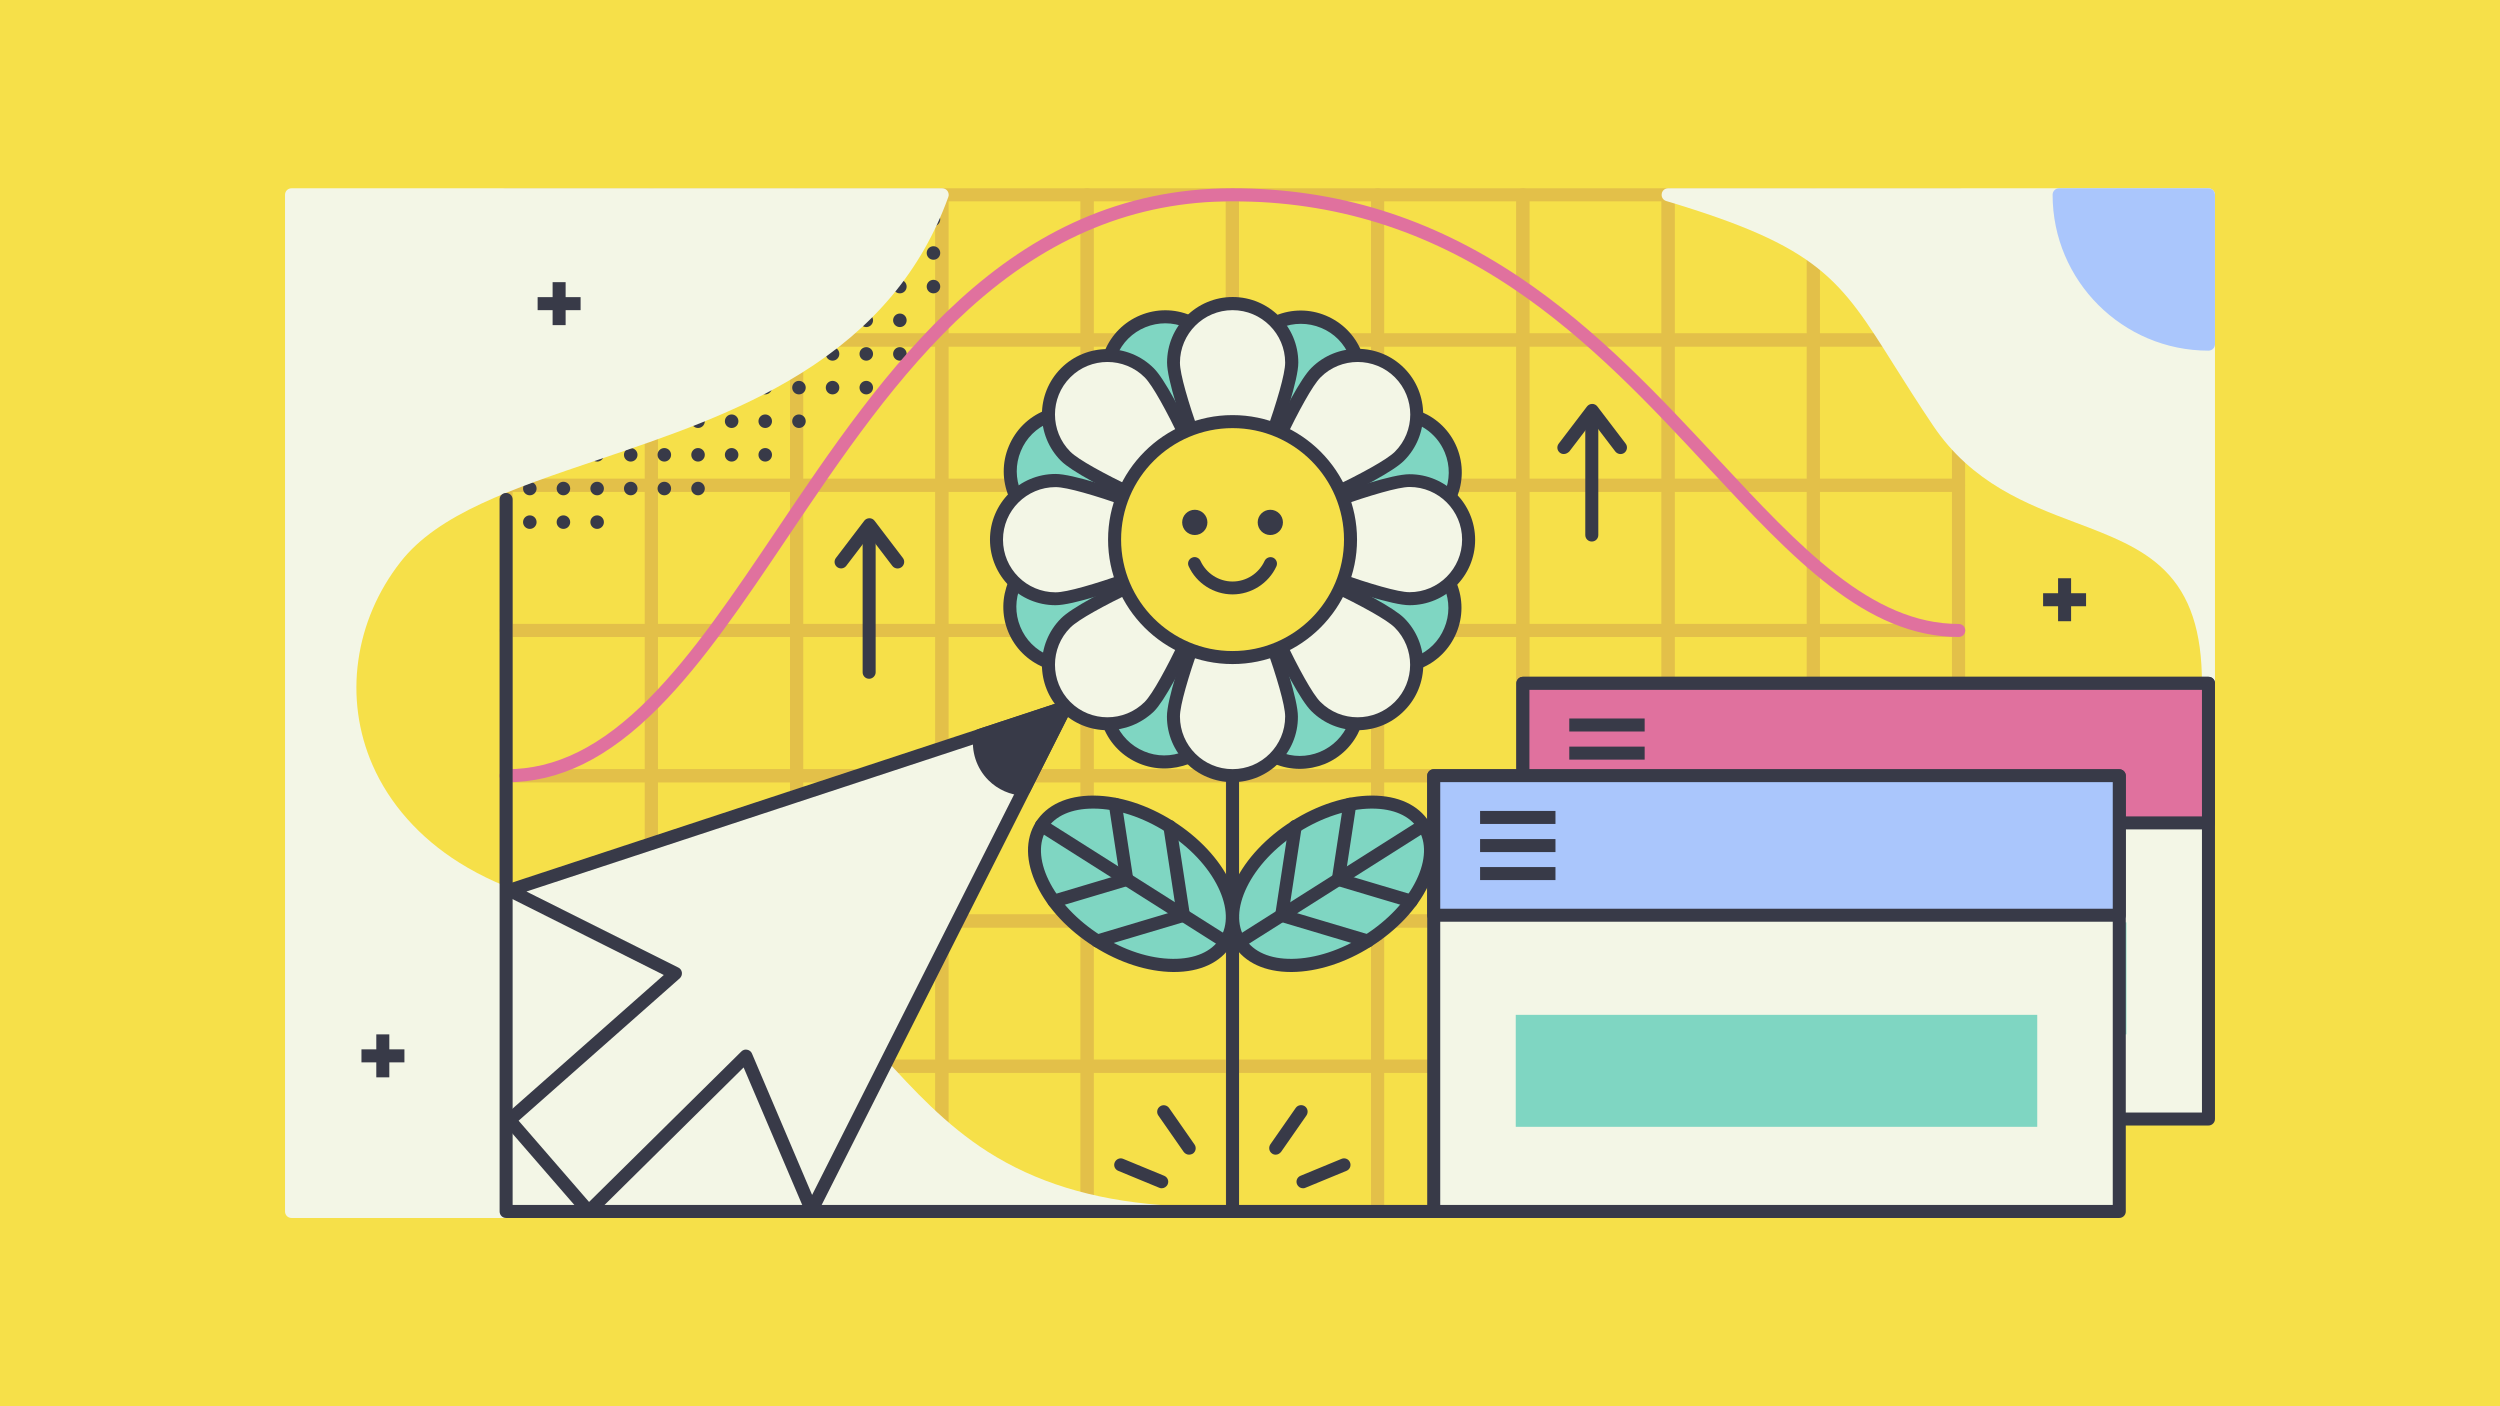 <?xml version="1.0" encoding="utf-8"?>
<!-- Generator: Adobe Illustrator 22.0.1, SVG Export Plug-In . SVG Version: 6.00 Build 0)  -->
<svg version="1.1" id="Layer_1" xmlns="http://www.w3.org/2000/svg" xmlns:xlink="http://www.w3.org/1999/xlink" x="0px" y="0px" viewBox="0 0 1920 1080" style="enable-background:new 0 0 1920 1080;" xml:space="preserve">

<rect y="0" width="1920" height="1080" style="fill:#F6E049;"/>
<g>
	<g>
		<g>
			<path d="M611.8,489.2H500.3c-2.8,0-5-2.2-5-5V372.7c0-2.8,2.2-5,5-5h111.5c2.8,0,5,2.2,5,5v111.5
				C616.8,487,614.6,489.2,611.8,489.2z M505.3,479.2h101.5V377.7H505.3V479.2z" style="fill:#E3C049;"/>
		</g>
		<g>
			<path d="M723.4,489.2H611.8c-2.8,0-5-2.2-5-5V372.7c0-2.8,2.2-5,5-5h111.5c2.8,0,5,2.2,5,5v111.5
				C728.4,487,726.1,489.2,723.4,489.2z M616.8,479.2h101.5V377.7H616.8V479.2z" style="fill:#E3C049;"/>
		</g>
		<g>
			<path d="M834.9,489.2H723.4c-2.8,0-5-2.2-5-5V372.7c0-2.8,2.2-5,5-5h111.5c2.8,0,5,2.2,5,5v111.5
				C839.9,487,837.7,489.2,834.9,489.2z M728.4,479.2h101.5V377.7H728.4V479.2z" style="fill:#E3C049;"/>
		</g>
		<g>
			<path d="M946.5,489.2H834.9c-2.8,0-5-2.2-5-5V372.7c0-2.8,2.2-5,5-5h111.5c2.8,0,5,2.2,5,5v111.5
				C951.5,487,949.2,489.2,946.5,489.2z M839.9,479.2h101.5V377.7H839.9V479.2z" style="fill:#E3C049;"/>
		</g>
		<g>
			<path d="M1058,489.2H946.5c-2.8,0-5-2.2-5-5V372.7c0-2.8,2.2-5,5-5H1058c2.8,0,5,2.2,5,5v111.5
				C1063,487,1060.8,489.2,1058,489.2z M951.5,479.2H1053V377.7H951.5V479.2z" style="fill:#E3C049;"/>
		</g>
		<g>
			<path d="M1169.6,489.2H1058c-2.8,0-5-2.2-5-5V372.7c0-2.8,2.2-5,5-5h111.5c2.8,0,5,2.2,5,5v111.5
				C1174.6,487,1172.3,489.2,1169.6,489.2z M1063,479.2h101.5V377.7H1063V479.2z" style="fill:#E3C049;"/>
		</g>
		<g>
			<path d="M611.8,600.8H500.3c-2.8,0-5-2.2-5-5V484.2c0-2.8,2.2-5,5-5h111.5c2.8,0,5,2.2,5,5v111.5
				C616.8,598.5,614.6,600.8,611.8,600.8z M505.3,590.8h101.5V489.2H505.3V590.8z" style="fill:#E3C049;"/>
		</g>
		<g>
			<path d="M723.4,600.8H611.8c-2.8,0-5-2.2-5-5V484.2c0-2.8,2.2-5,5-5h111.5c2.8,0,5,2.2,5,5v111.5
				C728.4,598.5,726.1,600.8,723.4,600.8z M616.8,590.8h101.5V489.2H616.8V590.8z" style="fill:#E3C049;"/>
		</g>
		<g>
			<path d="M834.9,600.8H723.4c-2.8,0-5-2.2-5-5V484.2c0-2.8,2.2-5,5-5h111.5c2.8,0,5,2.2,5,5v111.5
				C839.9,598.5,837.7,600.8,834.9,600.8z M728.4,590.8h101.5V489.2H728.4V590.8z" style="fill:#E3C049;"/>
		</g>
		<g>
			<path d="M946.5,600.8H834.9c-2.8,0-5-2.2-5-5V484.2c0-2.8,2.2-5,5-5h111.5c2.8,0,5,2.2,5,5v111.5
				C951.5,598.5,949.2,600.8,946.5,600.8z M839.9,590.8h101.5V489.2H839.9V590.8z" style="fill:#E3C049;"/>
		</g>
		<g>
			<path d="M1058,600.8H946.5c-2.8,0-5-2.2-5-5V484.2c0-2.8,2.2-5,5-5H1058c2.8,0,5,2.2,5,5v111.5
				C1063,598.5,1060.8,600.8,1058,600.8z M951.5,590.8H1053V489.2H951.5V590.8z" style="fill:#E3C049;"/>
		</g>
		<g>
			<path d="M1169.6,600.8H1058c-2.8,0-5-2.2-5-5V484.2c0-2.8,2.2-5,5-5h111.5c2.8,0,5,2.2,5,5v111.5
				C1174.6,598.5,1172.3,600.8,1169.6,600.8z M1063,590.8h101.5V489.2H1063V590.8z" style="fill:#E3C049;"/>
		</g>
		<g>
			<path d="M611.8,712.3H500.3c-2.8,0-5-2.2-5-5V595.8c0-2.8,2.2-5,5-5h111.5c2.8,0,5,2.2,5,5v111.5
				C616.8,710.1,614.6,712.3,611.8,712.3z M505.3,702.3h101.5V600.8H505.3V702.3z" style="fill:#E3C049;"/>
		</g>
		<g>
			<path d="M723.4,712.3H611.8c-2.8,0-5-2.2-5-5V595.8c0-2.8,2.2-5,5-5h111.5c2.8,0,5,2.2,5,5v111.5
				C728.4,710.1,726.1,712.3,723.4,712.3z M616.8,702.3h101.5V600.8H616.8V702.3z" style="fill:#E3C049;"/>
		</g>
		<g>
			<path d="M834.9,712.3H723.4c-2.8,0-5-2.2-5-5V595.8c0-2.8,2.2-5,5-5h111.5c2.8,0,5,2.2,5,5v111.5
				C839.9,710.1,837.7,712.3,834.9,712.3z M728.4,702.3h101.5V600.8H728.4V702.3z" style="fill:#E3C049;"/>
		</g>
		<g>
			<path d="M946.5,712.3H834.9c-2.8,0-5-2.2-5-5V595.8c0-2.8,2.2-5,5-5h111.5c2.8,0,5,2.2,5,5v111.5
				C951.5,710.1,949.2,712.3,946.5,712.3z M839.9,702.3h101.5V600.8H839.9V702.3z" style="fill:#E3C049;"/>
		</g>
		<g>
			<path d="M1058,712.3H946.5c-2.8,0-5-2.2-5-5V595.8c0-2.8,2.2-5,5-5H1058c2.8,0,5,2.2,5,5v111.5
				C1063,710.1,1060.8,712.3,1058,712.3z M951.5,702.3H1053V600.8H951.5V702.3z" style="fill:#E3C049;"/>
		</g>
		<g>
			<path d="M1169.6,712.3H1058c-2.8,0-5-2.2-5-5V595.8c0-2.8,2.2-5,5-5h111.5c2.8,0,5,2.2,5,5v111.5
				C1174.6,710.1,1172.3,712.3,1169.6,712.3z M1063,702.3h101.5V600.8H1063V702.3z" style="fill:#E3C049;"/>
		</g>
		<g>
			<path d="M611.8,823.9H500.3c-2.8,0-5-2.2-5-5V707.3c0-2.8,2.2-5,5-5h111.5c2.8,0,5,2.2,5,5v111.5
				C616.8,821.6,614.6,823.9,611.8,823.9z M505.3,813.9h101.5V712.3H505.3V813.9z" style="fill:#E3C049;"/>
		</g>
		<g>
			<path d="M723.4,823.9H611.8c-2.8,0-5-2.2-5-5V707.3c0-2.8,2.2-5,5-5h111.5c2.8,0,5,2.2,5,5v111.5
				C728.4,821.6,726.1,823.9,723.4,823.9z M616.8,813.9h101.5V712.3H616.8V813.9z" style="fill:#E3C049;"/>
		</g>
		<g>
			<path d="M834.9,823.9H723.4c-2.8,0-5-2.2-5-5V707.3c0-2.8,2.2-5,5-5h111.5c2.8,0,5,2.2,5,5v111.5
				C839.9,821.6,837.7,823.9,834.9,823.9z M728.4,813.9h101.5V712.3H728.4V813.9z" style="fill:#E3C049;"/>
		</g>
		<g>
			<path d="M946.5,823.9H834.9c-2.8,0-5-2.2-5-5V707.3c0-2.8,2.2-5,5-5h111.5c2.8,0,5,2.2,5,5v111.5
				C951.5,821.6,949.2,823.9,946.5,823.9z M839.9,813.9h101.5V712.3H839.9V813.9z" style="fill:#E3C049;"/>
		</g>
		<g>
			<path d="M1058,823.9H946.5c-2.8,0-5-2.2-5-5V707.3c0-2.8,2.2-5,5-5H1058c2.8,0,5,2.2,5,5v111.5
				C1063,821.6,1060.8,823.9,1058,823.9z M951.5,813.9H1053V712.3H951.5V813.9z" style="fill:#E3C049;"/>
		</g>
		<g>
			<path d="M1169.6,823.9H1058c-2.8,0-5-2.2-5-5V707.3c0-2.8,2.2-5,5-5h111.5c2.8,0,5,2.2,5,5v111.5
				C1174.6,821.6,1172.3,823.9,1169.6,823.9z M1063,813.9h101.5V712.3H1063V813.9z" style="fill:#E3C049;"/>
		</g>
		<g>
			<path d="M611.8,935.4H500.3c-2.8,0-5-2.2-5-5V818.9c0-2.8,2.2-5,5-5h111.5c2.8,0,5,2.2,5,5v111.5
				C616.8,933.2,614.6,935.4,611.8,935.4z M505.3,925.4h101.5V823.9H505.3V925.4z" style="fill:#E3C049;"/>
		</g>
		<g>
			<path d="M500.3,489.2H388.7c-2.8,0-5-2.2-5-5V372.7c0-2.8,2.2-5,5-5h111.5c2.8,0,5,2.2,5,5v111.5
				C505.3,487,503,489.2,500.3,489.2z M393.7,479.2h101.5V377.7H393.7V479.2z" style="fill:#E3C049;"/>
		</g>
		<g>
			<path d="M500.3,600.8H388.7c-2.8,0-5-2.2-5-5V484.2c0-2.8,2.2-5,5-5h111.5c2.8,0,5,2.2,5,5v111.5
				C505.3,598.5,503,600.8,500.3,600.8z M393.7,590.8h101.5V489.2H393.7V590.8z" style="fill:#E3C049;"/>
		</g>
		<g>
			<path d="M500.3,712.3H388.7c-2.8,0-5-2.2-5-5V595.8c0-2.8,2.2-5,5-5h111.5c2.8,0,5,2.2,5,5v111.5
				C505.3,710.1,503,712.3,500.3,712.3z M393.7,702.3h101.5V600.8H393.7V702.3z" style="fill:#E3C049;"/>
		</g>
		<g>
			<path d="M500.3,823.9H388.7c-2.8,0-5-2.2-5-5V707.3c0-2.8,2.2-5,5-5h111.5c2.8,0,5,2.2,5,5v111.5
				C505.3,821.6,503,823.9,500.3,823.9z M393.7,813.9h101.5V712.3H393.7V813.9z" style="fill:#E3C049;"/>
		</g>
		<g>
			<path d="M500.3,935.4H388.7c-2.8,0-5-2.2-5-5V818.9c0-2.8,2.2-5,5-5h111.5c2.8,0,5,2.2,5,5v111.5
				C505.3,933.2,503,935.4,500.3,935.4z M393.7,925.4h101.5V823.9H393.7V925.4z" style="fill:#E3C049;"/>
		</g>
		<g>
			<path d="M723.4,935.4H611.8c-2.8,0-5-2.2-5-5V818.9c0-2.8,2.2-5,5-5h111.5c2.8,0,5,2.2,5,5v111.5
				C728.4,933.2,726.1,935.4,723.4,935.4z M616.8,925.4h101.5V823.9H616.8V925.4z" style="fill:#E3C049;"/>
		</g>
		<g>
			<path d="M834.9,935.4H723.4c-2.8,0-5-2.2-5-5V818.9c0-2.8,2.2-5,5-5h111.5c2.8,0,5,2.2,5,5v111.5
				C839.9,933.2,837.7,935.4,834.9,935.4z M728.4,925.4h101.5V823.9H728.4V925.4z" style="fill:#E3C049;"/>
		</g>
		<g>
			<path d="M946.5,935.4H834.9c-2.8,0-5-2.2-5-5V818.9c0-2.8,2.2-5,5-5h111.5c2.8,0,5,2.2,5,5v111.5
				C951.5,933.2,949.2,935.4,946.5,935.4z M839.9,925.4h101.5V823.9H839.9V925.4z" style="fill:#E3C049;"/>
		</g>
		<g>
			<path d="M1058,935.4H946.5c-2.8,0-5-2.2-5-5V818.9c0-2.8,2.2-5,5-5H1058c2.8,0,5,2.2,5,5v111.5
				C1063,933.2,1060.8,935.4,1058,935.4z M951.5,925.4H1053V823.9H951.5V925.4z" style="fill:#E3C049;"/>
		</g>
		<g>
			<path d="M1169.6,935.4H1058c-2.8,0-5-2.2-5-5V818.9c0-2.8,2.2-5,5-5h111.5c2.8,0,5,2.2,5,5v111.5
				C1174.6,933.2,1172.3,935.4,1169.6,935.4z M1063,925.4h101.5V823.9H1063V925.4z" style="fill:#E3C049;"/>
		</g>
		<g>
			<path d="M1281.1,489.2h-111.5c-2.8,0-5-2.2-5-5V372.7c0-2.8,2.2-5,5-5h111.5c2.8,0,5,2.2,5,5v111.5
				C1286.1,487,1283.9,489.2,1281.1,489.2z M1174.6,479.2h101.5V377.7h-101.5V479.2z" style="fill:#E3C049;"/>
		</g>
		<g>
			<path d="M1281.1,600.8h-111.5c-2.8,0-5-2.2-5-5V484.2c0-2.8,2.2-5,5-5h111.5c2.8,0,5,2.2,5,5v111.5
				C1286.1,598.5,1283.9,600.8,1281.1,600.8z M1174.6,590.8h101.5V489.2h-101.5V590.8z" style="fill:#E3C049;"/>
		</g>
		<g>
			<path d="M1281.1,712.3h-111.5c-2.8,0-5-2.2-5-5V595.8c0-2.8,2.2-5,5-5h111.5c2.8,0,5,2.2,5,5v111.5
				C1286.1,710.1,1283.9,712.3,1281.1,712.3z M1174.6,702.3h101.5V600.8h-101.5V702.3z" style="fill:#E3C049;"/>
		</g>
		<g>
			<path d="M1281.1,823.9h-111.5c-2.8,0-5-2.2-5-5V707.3c0-2.8,2.2-5,5-5h111.5c2.8,0,5,2.2,5,5v111.5
				C1286.1,821.6,1283.9,823.9,1281.1,823.9z M1174.6,813.9h101.5V712.3h-101.5V813.9z" style="fill:#E3C049;"/>
		</g>
		<g>
			<path d="M1281.1,935.4h-111.5c-2.8,0-5-2.2-5-5V818.9c0-2.8,2.2-5,5-5h111.5c2.8,0,5,2.2,5,5v111.5
				C1286.1,933.2,1283.9,935.4,1281.1,935.4z M1174.6,925.4h101.5V823.9h-101.5V925.4z" style="fill:#E3C049;"/>
		</g>
		<g>
			<path d="M1392.6,489.2h-111.5c-2.8,0-5-2.2-5-5V372.7c0-2.8,2.2-5,5-5h111.5c2.8,0,5,2.2,5,5v111.5
				C1397.6,487,1395.4,489.2,1392.6,489.2z M1286.1,479.2h101.5V377.7h-101.5V479.2z" style="fill:#E3C049;"/>
		</g>
		<g>
			<path d="M1392.6,600.8h-111.5c-2.8,0-5-2.2-5-5V484.2c0-2.8,2.2-5,5-5h111.5c2.8,0,5,2.2,5,5v111.5
				C1397.6,598.5,1395.4,600.8,1392.6,600.8z M1286.1,590.8h101.5V489.2h-101.5V590.8z" style="fill:#E3C049;"/>
		</g>
		<g>
			<path d="M1392.6,712.3h-111.5c-2.8,0-5-2.2-5-5V595.8c0-2.8,2.2-5,5-5h111.5c2.8,0,5,2.2,5,5v111.5
				C1397.6,710.1,1395.4,712.3,1392.6,712.3z M1286.1,702.3h101.5V600.8h-101.5V702.3z" style="fill:#E3C049;"/>
		</g>
		<g>
			<path d="M1392.6,823.9h-111.5c-2.8,0-5-2.2-5-5V707.3c0-2.8,2.2-5,5-5h111.5c2.8,0,5,2.2,5,5v111.5
				C1397.6,821.6,1395.4,823.9,1392.6,823.9z M1286.1,813.9h101.5V712.3h-101.5V813.9z" style="fill:#E3C049;"/>
		</g>
		<g>
			<path d="M1392.6,935.4h-111.5c-2.8,0-5-2.2-5-5V818.9c0-2.8,2.2-5,5-5h111.5c2.8,0,5,2.2,5,5v111.5
				C1397.6,933.2,1395.4,935.4,1392.6,935.4z M1286.1,925.4h101.5V823.9h-101.5V925.4z" style="fill:#E3C049;"/>
		</g>
		<g>
			<path d="M1504.2,489.2h-111.5c-2.8,0-5-2.2-5-5V372.7c0-2.8,2.2-5,5-5h111.5c2.8,0,5,2.2,5,5v111.5
				C1509.2,487,1507,489.2,1504.2,489.2z M1397.6,479.2h101.5V377.7h-101.5V479.2z" style="fill:#E3C049;"/>
		</g>
		<g>
			<path d="M611.8,377.7H500.3c-2.8,0-5-2.2-5-5V261.1c0-2.8,2.2-5,5-5h111.5c2.8,0,5,2.2,5,5v111.5
				C616.8,375.4,614.6,377.7,611.8,377.7z M505.3,367.7h101.5V266.1H505.3V367.7z" style="fill:#E3C049;"/>
		</g>
		<g>
			<path d="M723.4,377.7H611.8c-2.8,0-5-2.2-5-5V261.1c0-2.8,2.2-5,5-5h111.5c2.8,0,5,2.2,5,5v111.5
				C728.4,375.4,726.1,377.7,723.4,377.7z M616.8,367.7h101.5V266.1H616.8V367.7z" style="fill:#E3C049;"/>
		</g>
		<g>
			<path d="M834.9,377.7H723.4c-2.8,0-5-2.2-5-5V261.1c0-2.8,2.2-5,5-5h111.5c2.8,0,5,2.2,5,5v111.5
				C839.9,375.4,837.7,377.7,834.9,377.7z M728.4,367.7h101.5V266.1H728.4V367.7z" style="fill:#E3C049;"/>
		</g>
		<g>
			<path d="M946.5,377.7H834.9c-2.8,0-5-2.2-5-5V261.1c0-2.8,2.2-5,5-5h111.5c2.8,0,5,2.2,5,5v111.5
				C951.5,375.4,949.2,377.7,946.5,377.7z M839.9,367.7h101.5V266.1H839.9V367.7z" style="fill:#E3C049;"/>
		</g>
		<g>
			<path d="M1058,377.7H946.5c-2.8,0-5-2.2-5-5V261.1c0-2.8,2.2-5,5-5H1058c2.8,0,5,2.2,5,5v111.5
				C1063,375.4,1060.8,377.7,1058,377.7z M951.5,367.7H1053V266.1H951.5V367.7z" style="fill:#E3C049;"/>
		</g>
		<g>
			<path d="M1169.6,377.7H1058c-2.8,0-5-2.2-5-5V261.1c0-2.8,2.2-5,5-5h111.5c2.8,0,5,2.2,5,5v111.5
				C1174.6,375.4,1172.3,377.7,1169.6,377.7z M1063,367.7h101.5V266.1H1063V367.7z" style="fill:#E3C049;"/>
		</g>
		<g>
			<path d="M500.3,377.7H388.7c-2.8,0-5-2.2-5-5V261.1c0-2.8,2.2-5,5-5h111.5c2.8,0,5,2.2,5,5v111.5
				C505.3,375.4,503,377.7,500.3,377.7z M393.7,367.7h101.5V266.1H393.7V367.7z" style="fill:#E3C049;"/>
		</g>
		<g>
			<path d="M1281.1,377.7h-111.5c-2.8,0-5-2.2-5-5V261.1c0-2.8,2.2-5,5-5h111.5c2.8,0,5,2.2,5,5v111.5
				C1286.1,375.4,1283.9,377.7,1281.1,377.7z M1174.6,367.7h101.5V266.1h-101.5V367.7z" style="fill:#E3C049;"/>
		</g>
		<g>
			<path d="M1392.6,377.7h-111.5c-2.8,0-5-2.2-5-5V261.1c0-2.8,2.2-5,5-5h111.5c2.8,0,5,2.2,5,5v111.5
				C1397.6,375.4,1395.4,377.7,1392.6,377.7z M1286.1,367.7h101.5V266.1h-101.5V367.7z" style="fill:#E3C049;"/>
		</g>
		<g>
			<path d="M1504.2,377.7h-111.5c-2.8,0-5-2.2-5-5V261.1c0-2.8,2.2-5,5-5h111.5c2.8,0,5,2.2,5,5v111.5
				C1509.2,375.4,1507,377.7,1504.2,377.7z M1397.6,367.7h101.5V266.1h-101.5V367.7z" style="fill:#E3C049;"/>
		</g>
		<g>
			<path d="M611.8,266.1H500.3c-2.8,0-5-2.2-5-5V149.6c0-2.8,2.2-5,5-5h111.5c2.8,0,5,2.2,5,5v111.5
				C616.8,263.9,614.6,266.1,611.8,266.1z M505.3,256.1h101.5V154.6H505.3V256.1z" style="fill:#E3C049;"/>
		</g>
		<g>
			<path d="M723.4,266.1H611.8c-2.8,0-5-2.2-5-5V149.6c0-2.8,2.2-5,5-5h111.5c2.8,0,5,2.2,5,5v111.5
				C728.4,263.9,726.1,266.1,723.4,266.1z M616.8,256.1h101.5V154.6H616.8V256.1z" style="fill:#E3C049;"/>
		</g>
		<g>
			<path d="M834.9,266.1H723.4c-2.8,0-5-2.2-5-5V149.6c0-2.8,2.2-5,5-5h111.5c2.8,0,5,2.2,5,5v111.5
				C839.9,263.9,837.7,266.1,834.9,266.1z M728.4,256.1h101.5V154.6H728.4V256.1z" style="fill:#E3C049;"/>
		</g>
		<g>
			<path d="M946.5,266.1H834.9c-2.8,0-5-2.2-5-5V149.6c0-2.8,2.2-5,5-5h111.5c2.8,0,5,2.2,5,5v111.5
				C951.5,263.9,949.2,266.1,946.5,266.1z M839.9,256.1h101.5V154.6H839.9V256.1z" style="fill:#E3C049;"/>
		</g>
		<g>
			<path d="M1058,266.1H946.5c-2.8,0-5-2.2-5-5V149.6c0-2.8,2.2-5,5-5H1058c2.8,0,5,2.2,5,5v111.5
				C1063,263.9,1060.8,266.1,1058,266.1z M951.5,256.1H1053V154.6H951.5V256.1z" style="fill:#E3C049;"/>
		</g>
		<g>
			<path d="M1169.6,266.1H1058c-2.8,0-5-2.2-5-5V149.6c0-2.8,2.2-5,5-5h111.5c2.8,0,5,2.2,5,5v111.5
				C1174.6,263.9,1172.3,266.1,1169.6,266.1z M1063,256.1h101.5V154.6H1063V256.1z" style="fill:#E3C049;"/>
		</g>
		<g>
			<path d="M500.3,266.1H388.7c-2.8,0-5-2.2-5-5V149.6c0-2.8,2.2-5,5-5h111.5c2.8,0,5,2.2,5,5v111.5
				C505.3,263.9,503,266.1,500.3,266.1z M393.7,256.1h101.5V154.6H393.7V256.1z" style="fill:#E3C049;"/>
		</g>
		<g>
			<path d="M1281.1,266.1h-111.5c-2.8,0-5-2.2-5-5V149.6c0-2.8,2.2-5,5-5h111.5c2.8,0,5,2.2,5,5v111.5
				C1286.1,263.9,1283.9,266.1,1281.1,266.1z M1174.6,256.1h101.5V154.6h-101.5V256.1z" style="fill:#E3C049;"/>
		</g>
		<g>
			<path d="M1392.6,266.1h-111.5c-2.8,0-5-2.2-5-5V149.6c0-2.8,2.2-5,5-5h111.5c2.8,0,5,2.2,5,5v111.5
				C1397.6,263.9,1395.4,266.1,1392.6,266.1z M1286.1,256.1h101.5V154.6h-101.5V256.1z" style="fill:#E3C049;"/>
		</g>
		<g>
			<path d="M1504.2,266.1h-111.5c-2.8,0-5-2.2-5-5V149.6c0-2.8,2.2-5,5-5h111.5c2.8,0,5,2.2,5,5v111.5
				C1509.2,263.9,1507,266.1,1504.2,266.1z M1397.6,256.1h101.5V154.6h-101.5V256.1z" style="fill:#E3C049;"/>
		</g>
		<g>
			<path d="M1504.2,600.8h-111.5c-2.8,0-5-2.2-5-5V484.2c0-2.8,2.2-5,5-5h111.5c2.8,0,5,2.2,5,5v111.5
				C1509.2,598.5,1507,600.8,1504.2,600.8z M1397.6,590.8h101.5V489.2h-101.5V590.8z" style="fill:#E3C049;"/>
		</g>
		<g>
			<path d="M1504.2,712.3h-111.5c-2.8,0-5-2.2-5-5V595.8c0-2.8,2.2-5,5-5h111.5c2.8,0,5,2.2,5,5v111.5
				C1509.2,710.1,1507,712.3,1504.2,712.3z M1397.6,702.3h101.5V600.8h-101.5V702.3z" style="fill:#E3C049;"/>
		</g>
		<g>
			<path d="M1504.2,823.9h-111.5c-2.8,0-5-2.2-5-5V707.3c0-2.8,2.2-5,5-5h111.5c2.8,0,5,2.2,5,5v111.5
				C1509.2,821.6,1507,823.9,1504.2,823.9z M1397.6,813.9h101.5V712.3h-101.5V813.9z" style="fill:#E3C049;"/>
		</g>
		<g>
			<path d="M1504.2,935.4h-111.5c-2.8,0-5-2.2-5-5V818.9c0-2.8,2.2-5,5-5h111.5c2.8,0,5,2.2,5,5v111.5
				C1509.2,933.2,1507,935.4,1504.2,935.4z M1397.6,925.4h101.5V823.9h-101.5V925.4z" style="fill:#E3C049;"/>
		</g>
	</g>
	<path d="M1696.1,144.6h-415c-2.5,0-4.6,1.8-4.9,4.3c-0.4,2.5,1.1,4.8,3.5,5.5c58.5,17.5,92.2,32.4,116.2,51.5
		c23.6,18.7,37.8,41.2,59.2,75.3c8.4,13.3,17.9,28.4,29.4,45.5c29.9,44.5,72.3,60.6,109.7,74.7c26,9.8,50.6,19.1,68.2,36.6
		c19.6,19.4,28.7,47,28.7,86.8c0,2.8,2.2,5,5,5s5-2.2,5-5V149.6C1701.1,146.8,1698.8,144.6,1696.1,144.6z" style="fill:#F3F6E6;"/>
	<g>
		<g>
			<rect x="1169.6" y="524.8" width="526.5" height="334.6" style="fill:#F3F6E6;"/>
			<path d="M1696.1,864.4h-526.5c-2.8,0-5-2.2-5-5V524.8c0-2.8,2.2-5,5-5h526.5c2.8,0,5,2.2,5,5v334.6
				C1701.1,862.2,1698.8,864.4,1696.1,864.4z M1174.6,854.4h516.5V529.8h-516.5V854.4z" style="fill:#383A48;"/>
		</g>
		<g>
			<rect x="1169.6" y="524.8" width="526.5" height="107.2" style="fill:#E0719E;"/>
			<path d="M1696.1,637h-526.5c-2.8,0-5-2.2-5-5V524.8c0-2.8,2.2-5,5-5h526.5c2.8,0,5,2.2,5,5V632
				C1701.1,634.7,1698.8,637,1696.1,637z M1174.6,627h516.5v-97.2h-516.5V627z" style="fill:#383A48;"/>
		</g>
		<g>
			<g>
				<rect x="1205.2" y="551.8" width="57.9" height="10" style="fill:#383A48;"/>
			</g>
			<g>
				<rect x="1205.2" y="573.4" width="57.9" height="10" style="fill:#383A48;"/>
			</g>
			<g>
				<rect x="1205.2" y="594.9" width="57.9" height="10" style="fill:#383A48;"/>
			</g>
		</g>
		<g>
			<rect x="1232.6" y="708.4" width="400.5" height="86" style="fill:#7FD6C2;"/>
		</g>
	</g>
	<g>
		<g>
			<g>
				<g>
					<circle cx="716.9" cy="168.5" r="5.2" style="fill:#383A48;"/>
				</g>
			</g>
			<g>
				<g>
					<circle cx="716.9" cy="194.3" r="5.2" style="fill:#383A48;"/>
				</g>
			</g>
			<g>
				<g>
					<circle cx="716.9" cy="220.1" r="5.2" style="fill:#383A48;"/>
				</g>
			</g>
			<g>
				<g>
					<circle cx="691.1" cy="168.5" r="5.2" style="fill:#383A48;"/>
				</g>
			</g>
			<g>
				<g>
					<circle cx="691.1" cy="194.3" r="5.2" style="fill:#383A48;"/>
				</g>
			</g>
			<g>
				<g>
					<circle cx="691.1" cy="220.1" r="5.2" style="fill:#383A48;"/>
				</g>
			</g>
			<g>
				<g>
					<circle cx="691.1" cy="246" r="5.2" style="fill:#383A48;"/>
				</g>
			</g>
			<g>
				<g>
					<circle cx="691.1" cy="271.8" r="5.2" style="fill:#383A48;"/>
				</g>
			</g>
			<g>
				<g>
					<circle cx="665.3" cy="168.5" r="5.2" style="fill:#383A48;"/>
				</g>
			</g>
			<g>
				<g>
					<circle cx="665.3" cy="194.3" r="5.2" style="fill:#383A48;"/>
				</g>
			</g>
			<g>
				<g>
					<circle cx="665.3" cy="220.1" r="5.2" style="fill:#383A48;"/>
				</g>
			</g>
			<g>
				<g>
					<circle cx="665.3" cy="246" r="5.2" style="fill:#383A48;"/>
				</g>
			</g>
			<g>
				<g>
					<circle cx="665.3" cy="271.8" r="5.2" style="fill:#383A48;"/>
				</g>
			</g>
			<g>
				<g>
					<circle cx="665.3" cy="297.7" r="5.2" style="fill:#383A48;"/>
				</g>
			</g>
			<g>
				<g>
					<circle cx="639.4" cy="168.5" r="5.2" style="fill:#383A48;"/>
				</g>
			</g>
			<g>
				<g>
					<circle cx="639.4" cy="194.3" r="5.2" style="fill:#383A48;"/>
				</g>
			</g>
			<g>
				<g>
					<circle cx="639.4" cy="220.1" r="5.2" style="fill:#383A48;"/>
				</g>
			</g>
			<g>
				<g>
					<circle cx="639.4" cy="246" r="5.2" style="fill:#383A48;"/>
				</g>
			</g>
			<g>
				<g>
					<circle cx="639.4" cy="271.8" r="5.2" style="fill:#383A48;"/>
				</g>
			</g>
			<g>
				<g>
					<circle cx="639.4" cy="297.7" r="5.2" style="fill:#383A48;"/>
				</g>
			</g>
			<g>
				<g>
					<circle cx="613.6" cy="168.5" r="5.2" style="fill:#383A48;"/>
				</g>
			</g>
			<g>
				<g>
					<circle cx="613.6" cy="194.3" r="5.2" style="fill:#383A48;"/>
				</g>
			</g>
			<g>
				<g>
					<circle cx="613.6" cy="220.1" r="5.2" style="fill:#383A48;"/>
				</g>
			</g>
			<g>
				<g>
					<circle cx="613.6" cy="246" r="5.2" style="fill:#383A48;"/>
				</g>
			</g>
			<g>
				<g>
					<circle cx="613.6" cy="271.8" r="5.2" style="fill:#383A48;"/>
				</g>
			</g>
			<g>
				<g>
					<circle cx="613.6" cy="297.7" r="5.2" style="fill:#383A48;"/>
				</g>
			</g>
			<g>
				<g>
					<circle cx="613.6" cy="323.5" r="5.2" style="fill:#383A48;"/>
				</g>
			</g>
			<g>
				<g>
					<circle cx="587.7" cy="168.5" r="5.2" style="fill:#383A48;"/>
				</g>
			</g>
			<g>
				<g>
					<circle cx="587.7" cy="194.3" r="5.2" style="fill:#383A48;"/>
				</g>
			</g>
			<g>
				<g>
					<circle cx="587.7" cy="220.1" r="5.2" style="fill:#383A48;"/>
				</g>
			</g>
			<g>
				<g>
					<circle cx="587.7" cy="246" r="5.2" style="fill:#383A48;"/>
				</g>
			</g>
			<g>
				<g>
					<circle cx="587.7" cy="271.8" r="5.2" style="fill:#383A48;"/>
				</g>
			</g>
			<g>
				<g>
					<circle cx="587.7" cy="297.7" r="5.2" style="fill:#383A48;"/>
				</g>
			</g>
			<g>
				<g>
					<circle cx="587.7" cy="323.5" r="5.2" style="fill:#383A48;"/>
				</g>
			</g>
			<g>
				<g>
					<circle cx="587.7" cy="349.3" r="5.2" style="fill:#383A48;"/>
				</g>
			</g>
			<g>
				<g>
					<circle cx="561.9" cy="168.5" r="5.2" style="fill:#383A48;"/>
				</g>
			</g>
			<g>
				<g>
					<circle cx="561.9" cy="194.3" r="5.2" style="fill:#383A48;"/>
				</g>
			</g>
			<g>
				<g>
					<circle cx="561.9" cy="220.1" r="5.2" style="fill:#383A48;"/>
				</g>
			</g>
			<g>
				<g>
					<circle cx="561.9" cy="246" r="5.2" style="fill:#383A48;"/>
				</g>
			</g>
			<g>
				<g>
					<circle cx="561.9" cy="271.8" r="5.2" style="fill:#383A48;"/>
				</g>
			</g>
			<g>
				<g>
					<circle cx="561.9" cy="297.7" r="5.2" style="fill:#383A48;"/>
				</g>
			</g>
			<g>
				<g>
					<circle cx="561.9" cy="323.5" r="5.2" style="fill:#383A48;"/>
				</g>
			</g>
			<g>
				<g>
					<circle cx="561.9" cy="349.3" r="5.2" style="fill:#383A48;"/>
				</g>
			</g>
			<g>
				<g>
					<circle cx="536.1" cy="168.5" r="5.2" style="fill:#383A48;"/>
				</g>
			</g>
			<g>
				<g>
					<circle cx="536.1" cy="194.3" r="5.2" style="fill:#383A48;"/>
				</g>
			</g>
			<g>
				<g>
					<circle cx="536.1" cy="220.1" r="5.2" style="fill:#383A48;"/>
				</g>
			</g>
			<g>
				<g>
					<circle cx="536.1" cy="246" r="5.2" style="fill:#383A48;"/>
				</g>
			</g>
			<g>
				<g>
					<circle cx="536.1" cy="271.8" r="5.2" style="fill:#383A48;"/>
				</g>
			</g>
			<g>
				<g>
					<circle cx="536.1" cy="297.7" r="5.2" style="fill:#383A48;"/>
				</g>
			</g>
			<g>
				<g>
					<circle cx="536.1" cy="323.5" r="5.2" style="fill:#383A48;"/>
				</g>
			</g>
			<g>
				<g>
					<circle cx="536.1" cy="349.3" r="5.2" style="fill:#383A48;"/>
				</g>
			</g>
			<g>
				<g>
					<circle cx="536.1" cy="375.2" r="5.2" style="fill:#383A48;"/>
				</g>
			</g>
			<g>
				<g>
					<circle cx="510.2" cy="168.5" r="5.2" style="fill:#383A48;"/>
				</g>
			</g>
			<g>
				<g>
					<circle cx="510.2" cy="194.3" r="5.2" style="fill:#383A48;"/>
				</g>
			</g>
			<g>
				<g>
					<circle cx="510.2" cy="220.1" r="5.2" style="fill:#383A48;"/>
				</g>
			</g>
			<g>
				<g>
					<circle cx="510.2" cy="246" r="5.2" style="fill:#383A48;"/>
				</g>
			</g>
			<g>
				<g>
					<circle cx="510.2" cy="271.8" r="5.2" style="fill:#383A48;"/>
				</g>
			</g>
			<g>
				<g>
					<circle cx="510.2" cy="297.7" r="5.2" style="fill:#383A48;"/>
				</g>
			</g>
			<g>
				<g>
					<circle cx="510.2" cy="323.5" r="5.2" style="fill:#383A48;"/>
				</g>
			</g>
			<g>
				<g>
					<circle cx="510.2" cy="349.3" r="5.2" style="fill:#383A48;"/>
				</g>
			</g>
			<g>
				<g>
					<circle cx="510.2" cy="375.2" r="5.2" style="fill:#383A48;"/>
				</g>
			</g>
			<g>
				<g>
					<circle cx="484.4" cy="168.5" r="5.2" style="fill:#383A48;"/>
				</g>
			</g>
			<g>
				<g>
					<circle cx="484.4" cy="194.3" r="5.2" style="fill:#383A48;"/>
				</g>
			</g>
			<g>
				<g>
					<circle cx="484.4" cy="220.1" r="5.2" style="fill:#383A48;"/>
				</g>
			</g>
			<g>
				<g>
					<circle cx="484.4" cy="246" r="5.2" style="fill:#383A48;"/>
				</g>
			</g>
			<g>
				<g>
					<circle cx="484.4" cy="271.8" r="5.2" style="fill:#383A48;"/>
				</g>
			</g>
			<g>
				<g>
					<circle cx="484.4" cy="297.7" r="5.2" style="fill:#383A48;"/>
				</g>
			</g>
			<g>
				<g>
					<circle cx="484.4" cy="323.5" r="5.2" style="fill:#383A48;"/>
				</g>
			</g>
			<g>
				<g>
					<circle cx="484.4" cy="349.3" r="5.2" style="fill:#383A48;"/>
				</g>
			</g>
			<g>
				<g>
					<circle cx="484.4" cy="375.2" r="5.2" style="fill:#383A48;"/>
				</g>
			</g>
			<g>
				<g>
					<circle cx="458.6" cy="168.5" r="5.2" style="fill:#383A48;"/>
				</g>
			</g>
			<g>
				<g>
					<circle cx="458.6" cy="194.3" r="5.2" style="fill:#383A48;"/>
				</g>
			</g>
			<g>
				<g>
					<circle cx="458.6" cy="220.1" r="5.2" style="fill:#383A48;"/>
				</g>
			</g>
			<g>
				<g>
					<circle cx="458.6" cy="246" r="5.2" style="fill:#383A48;"/>
				</g>
			</g>
			<g>
				<g>
					<circle cx="458.6" cy="271.8" r="5.2" style="fill:#383A48;"/>
				</g>
			</g>
			<g>
				<g>
					<circle cx="458.6" cy="297.7" r="5.2" style="fill:#383A48;"/>
				</g>
			</g>
			<g>
				<g>
					<circle cx="458.6" cy="323.5" r="5.2" style="fill:#383A48;"/>
				</g>
			</g>
			<g>
				<g>
					<circle cx="458.6" cy="349.3" r="5.2" style="fill:#383A48;"/>
				</g>
			</g>
			<g>
				<g>
					<circle cx="458.6" cy="375.2" r="5.2" style="fill:#383A48;"/>
				</g>
			</g>
			<g>
				<g>
					<circle cx="458.6" cy="401" r="5.2" style="fill:#383A48;"/>
				</g>
			</g>
			<g>
				<g>
					<circle cx="432.7" cy="168.5" r="5.2" style="fill:#383A48;"/>
				</g>
			</g>
			<g>
				<g>
					<circle cx="432.7" cy="194.3" r="5.2" style="fill:#383A48;"/>
				</g>
			</g>
			<g>
				<g>
					<circle cx="432.7" cy="220.1" r="5.2" style="fill:#383A48;"/>
				</g>
			</g>
			<g>
				<g>
					<circle cx="432.7" cy="246" r="5.2" style="fill:#383A48;"/>
				</g>
			</g>
			<g>
				<g>
					<circle cx="432.7" cy="271.8" r="5.2" style="fill:#383A48;"/>
				</g>
			</g>
			<g>
				<g>
					<circle cx="432.7" cy="297.7" r="5.2" style="fill:#383A48;"/>
				</g>
			</g>
			<g>
				<g>
					<circle cx="432.7" cy="323.5" r="5.2" style="fill:#383A48;"/>
				</g>
			</g>
			<g>
				<g>
					<circle cx="432.7" cy="349.3" r="5.2" style="fill:#383A48;"/>
				</g>
			</g>
			<g>
				<g>
					<circle cx="432.7" cy="375.2" r="5.2" style="fill:#383A48;"/>
				</g>
			</g>
			<g>
				<g>
					<circle cx="432.7" cy="401" r="5.2" style="fill:#383A48;"/>
				</g>
			</g>
			<g>
				<g>
					<circle cx="406.9" cy="168.5" r="5.2" style="fill:#383A48;"/>
				</g>
			</g>
			<g>
				<g>
					<circle cx="406.9" cy="194.3" r="5.2" style="fill:#383A48;"/>
				</g>
			</g>
			<g>
				<g>
					<circle cx="406.9" cy="220.1" r="5.2" style="fill:#383A48;"/>
				</g>
			</g>
			<g>
				<g>
					<circle cx="406.9" cy="246" r="5.2" style="fill:#383A48;"/>
				</g>
			</g>
			<g>
				<g>
					<circle cx="406.9" cy="271.8" r="5.2" style="fill:#383A48;"/>
				</g>
			</g>
			<g>
				<g>
					<circle cx="406.9" cy="297.7" r="5.2" style="fill:#383A48;"/>
				</g>
			</g>
			<g>
				<g>
					<circle cx="406.9" cy="323.5" r="5.2" style="fill:#383A48;"/>
				</g>
			</g>
			<g>
				<g>
					<circle cx="406.9" cy="349.3" r="5.2" style="fill:#383A48;"/>
				</g>
			</g>
			<g>
				<g>
					<circle cx="406.9" cy="375.2" r="5.2" style="fill:#383A48;"/>
				</g>
			</g>
			<g>
				<g>
					<circle cx="406.9" cy="401" r="5.2" style="fill:#383A48;"/>
				</g>
			</g>
		</g>
	</g>
	<path d="M891.1,925.4c-52.5-4.1-95.8-17.5-132.4-40.8c-32.6-20.8-57-47.5-80.6-73.3c-22.5-24.6-45.8-50.1-75.9-70
		c-33.9-22.3-73-35.2-119.7-39.2c-51.4-4.5-95.1-17.8-129.8-39.6c-30.6-19.2-53.6-45.2-66.6-75c-11-25.2-14.8-53-10.9-80.3
		c3.8-27.2,15-53.4,32.4-75.6c28.8-37,85.8-56.2,151.8-78.5C512,335.3,566.5,317,615,286.8c55.8-34.7,92.9-79,113.3-135.5
		c0.6-1.5,0.3-3.2-0.6-4.6c-0.9-1.3-2.5-2.1-4.1-2.1H223.9c-2.8,0-5,2.2-5,5v780.8c0,2.8,2.2,5,5,5h666.7c2.7,0,4.9-2.1,5-4.8
		S893.8,925.6,891.1,925.4z" style="fill:#F3F6E6;"/>
	<g>
		<path d="M946.6,934.6c-2.8,0-5-2.2-5-5V376.8c0-2.8,2.2-5,5-5s5,2.2,5,5v552.7C951.6,932.3,949.4,934.6,946.6,934.6z" style="fill:#383A48;"/>
	</g>
	<g>
		<polygon points="818.2,543.2 777.9,623.2 623.3,929.6 572.9,811.1 452.1,930.4 391.2,860.3 518.7,747.6 391.2,683.8 
			735,570.6 		" style="fill:#F3F6E6;"/>
		<path d="M452.1,935.4c-0.1,0-0.1,0-0.2,0c-1.4-0.1-2.7-0.7-3.6-1.7l-60.9-70.2c-1.8-2.1-1.6-5.2,0.5-7l121.9-107.7
			L389,688.2c-1.8-0.9-2.9-2.8-2.7-4.8c0.1-2,1.5-3.8,3.4-4.4l343.8-113.2l83.2-27.4c1.9-0.6,4,0,5.4,1.5c1.3,1.5,1.6,3.7,0.7,5.5
			l-40.3,80L627.8,931.8c-0.9,1.7-2.6,2.7-4.5,2.7c-0.1,0-0.1,0-0.2,0c-1.9-0.1-3.7-1.2-4.4-3l-47.6-111.7L455.6,934
			C454.7,934.9,453.4,935.4,452.1,935.4z M398.3,860.7l54.1,62.4l117-115.6c1.2-1.2,2.9-1.7,4.5-1.3c1.6,0.3,3,1.4,3.6,2.9
			l46.2,108.6l149.7-296.8l34.9-69.2l-71.7,23.6L404.3,684.7L521,743.1c1.5,0.7,2.5,2.2,2.7,3.8s-0.4,3.3-1.6,4.4L398.3,860.7z" style="fill:#383A48;"/>
		<path d="M822,539.9c-1.3-1.5-3.4-2.1-5.4-1.5L751.1,560c-1.8,0.6-3.1,2.1-3.4,3.9c-2.1,12.9,2.2,26.1,11.4,35.3
			c7.2,7.2,16.9,11.5,27.1,11.9c0.1,0,0.1,0,0.2,0c1.9,0,3.6-1.1,4.5-2.7l31.8-63C823.6,543.6,823.3,541.4,822,539.9z" style="fill:#383A48;"/>
	</g>
	<g>
		<g>
			<g>
				
					<ellipse transform="matrix(0.845 -0.535 0.535 0.845 -204.471 652.246)" cx="1022.6" cy="678.7" rx="83.7" ry="52" style="fill:#7FD6C2;"/>
			</g>
			<g>
				<path d="M991.6,746.5c-20.1,0-35.6-7.2-43.9-20.3c-8.4-13.3-8.1-30.7,0.8-49c8.5-17.6,24-34.1,43.7-46.6
					s41.3-19.4,60.8-19.6c0.2,0,0.5,0,0.7,0c20.1,0,35.6,7.2,43.9,20.3c8.4,13.3,8.1,30.7-0.8,49c-8.5,17.6-24,34.1-43.7,46.6
					s-41.3,19.4-60.8,19.6C992.1,746.5,991.8,746.5,991.6,746.5z M1053.6,621c-0.2,0-0.4,0-0.6,0c-17.7,0.2-37.4,6.6-55.5,18
					c-18.1,11.5-32.3,26.6-40,42.5c-7.3,15.1-7.8,29.1-1.3,39.3s19.2,15.8,36.1,15.6c17.7-0.2,37.4-6.6,55.5-18
					c18.1-11.5,32.3-26.6,40-42.5c7.3-15.1,7.8-29.1,1.3-39.3C1082.7,626.5,1070.2,621,1053.6,621z" style="fill:#383A48;"/>
			</g>
		</g>
		<g>
			<path d="M951.9,728.5c-1.7,0-3.3-0.8-4.2-2.3c-1.5-2.3-0.8-5.4,1.5-6.9l141.5-89.6c2.3-1.5,5.4-0.8,6.9,1.5
				s0.8,5.4-1.5,6.9l-141.5,89.6C953.7,728.3,952.8,728.5,951.9,728.5z" style="fill:#383A48;"/>
		</g>
		<g>
			<path d="M984.4,707.9c-0.3,0-0.5,0-0.8-0.1c-2.7-0.4-4.6-3-4.2-5.7l10.4-68.2c0.4-2.7,3-4.6,5.7-4.2
				c2.7,0.4,4.6,3,4.2,5.7l-10.4,68.2C988.9,706.2,986.8,707.9,984.4,707.9z" style="fill:#383A48;"/>
		</g>
		<g>
			<path d="M1027.9,680.4c-0.3,0-0.5,0-0.8-0.1c-2.7-0.4-4.6-3-4.2-5.7l8.8-57.7c0.4-2.7,3-4.6,5.7-4.2
				c2.7,0.4,4.6,3,4.2,5.7l-8.8,57.7C1032.4,678.6,1030.3,680.4,1027.9,680.4z" style="fill:#383A48;"/>
		</g>
		<g>
			<path d="M1050.4,727.7c-0.5,0-1-0.1-1.4-0.2l-66.1-19.7c-2.6-0.8-4.2-3.6-3.4-6.2c0.8-2.6,3.6-4.1,6.2-3.4l66.1,19.7
				c2.6,0.8,4.2,3.6,3.4,6.2C1054.6,726.3,1052.6,727.7,1050.4,727.7z" style="fill:#383A48;"/>
		</g>
		<g>
			<path d="M1083.8,697.1c-0.5,0-1-0.1-1.4-0.2l-56-16.7c-2.6-0.8-4.2-3.6-3.4-6.2c0.8-2.6,3.6-4.2,6.2-3.4l56,16.7
				c2.6,0.8,4.2,3.6,3.4,6.2C1088,695.7,1086,697.1,1083.8,697.1z" style="fill:#383A48;"/>
		</g>
	</g>
	<g>
		<g>
			<g>
				
					<ellipse transform="matrix(0.535 -0.845 0.845 0.535 -168.534 1051.18)" cx="870.5" cy="678.7" rx="52" ry="83.7" style="fill:#7FD6C2;"/>
			</g>
			<g>
				<path d="M901.6,746.5c-0.2,0-0.5,0-0.7,0c-19.5-0.2-41.1-7.1-60.8-19.6s-35.2-29-43.7-46.6
					c-8.9-18.4-9.2-35.8-0.8-49c8.3-13.1,23.9-20.3,43.9-20.3c0.2,0,0.5,0,0.7,0c19.5,0.2,41.1,7.1,60.8,19.6s35.2,29,43.7,46.6
					c8.9,18.4,9.2,35.8,0.8,49C937.2,739.3,921.7,746.5,901.6,746.5z M839.5,621c-16.5,0-29.1,5.5-35.5,15.6
					c-6.5,10.2-6,24.2,1.3,39.3c7.7,15.9,21.9,31,40,42.5s37.8,17.9,55.5,18c16.8,0.1,29.6-5.4,36.1-15.6c6.5-10.2,6-24.2-1.3-39.3
					c-7.7-15.9-21.9-31-40-42.5s-37.8-17.9-55.5-18C840,621,839.8,621,839.5,621z" style="fill:#383A48;"/>
			</g>
		</g>
		<g>
			<path d="M941.3,728.5c-0.9,0-1.8-0.3-2.7-0.8l-141.5-89.6c-2.3-1.5-3-4.6-1.5-6.9c1.5-2.3,4.6-3,6.9-1.5L944,719.3
				c2.3,1.5,3,4.6,1.5,6.9C944.6,727.7,943,728.5,941.3,728.5z" style="fill:#383A48;"/>
		</g>
		<g>
			<path d="M908.8,707.9c-2.4,0-4.6-1.8-4.9-4.2l-10.4-68.2c-0.4-2.7,1.5-5.3,4.2-5.7s5.3,1.5,5.7,4.2l10.4,68.2
				c0.4,2.7-1.5,5.3-4.2,5.7C909.3,707.9,909.1,707.9,908.8,707.9z" style="fill:#383A48;"/>
		</g>
		<g>
			<path d="M865.3,680.4c-2.4,0-4.6-1.8-4.9-4.2l-8.8-57.7c-0.4-2.7,1.5-5.3,4.2-5.7s5.3,1.5,5.7,4.2l8.8,57.7
				c0.4,2.7-1.5,5.3-4.2,5.7C865.8,680.4,865.6,680.4,865.3,680.4z" style="fill:#383A48;"/>
		</g>
		<g>
			<path d="M842.8,727.7c-2.2,0-4.1-1.4-4.8-3.6c-0.8-2.6,0.7-5.4,3.4-6.2l66.1-19.7c2.7-0.8,5.4,0.7,6.2,3.4
				c0.8,2.6-0.7,5.4-3.4,6.2l-66.1,19.7C843.7,727.6,843.2,727.7,842.8,727.7z" style="fill:#383A48;"/>
		</g>
		<g>
			<path d="M809.4,697.1c-2.2,0-4.1-1.4-4.8-3.6c-0.8-2.6,0.7-5.4,3.4-6.2l56-16.7c2.7-0.8,5.4,0.7,6.2,3.4
				c0.8,2.6-0.7,5.4-3.4,6.2l-56,16.7C810.3,697,809.8,697.1,809.4,697.1z" style="fill:#383A48;"/>
		</g>
	</g>
	<g>
		<path d="M388.7,600.8c-2.8,0-5-2.2-5-5s2.2-5,5-5c38.2,0,73.1-17.4,110.1-54.7c33.5-33.8,64.6-79.9,97.4-128.7
			c82.9-123.2,177-262.8,350.3-262.8c80,0,152.2,22.4,220.8,68.5c59.6,40,108.6,92.7,151.8,139.1c63.4,68.2,118.2,127,185.2,127
			c2.8,0,5,2.2,5,5s-2.2,5-5,5c-71.4,0-127.5-60.3-192.5-130.2c-42.8-46.1-91.4-98.3-150-137.6c-66.9-44.9-137.3-66.8-215.2-66.8
			c-74.9,0-141.2,27.2-202.7,83C689.5,287,646.4,351,604.7,412.9c-33.1,49.2-64.4,95.7-98.6,130.2
			C467,582.5,429.7,600.8,388.7,600.8z" style="fill:#E0719E;"/>
	</g>
	<g>
		<path d="M1169.6,935.4H388.7c-2.8,0-5-2.2-5-5V383.6c0-2.8,2.2-5,5-5s5,2.2,5,5v541.8h775.8c2.8,0,5,2.2,5,5
			C1174.6,933.2,1172.3,935.4,1169.6,935.4z" style="fill:#383A48;"/>
	</g>
	<g>
		<g>
			<rect x="1101.1" y="595.8" width="526.5" height="334.6" style="fill:#F3F6E6;"/>
			<path d="M1627.6,935.4h-526.5c-2.8,0-5-2.2-5-5V595.8c0-2.8,2.2-5,5-5h526.5c2.8,0,5,2.2,5,5v334.6
				C1632.6,933.2,1630.3,935.4,1627.6,935.4z M1106.1,925.4h516.5V600.8h-516.5V925.4z" style="fill:#383A48;"/>
		</g>
		<g>
			<rect x="1101.1" y="595.8" width="526.5" height="107.2" style="fill:#AAC6FC;"/>
			<path d="M1627.6,707.9h-526.5c-2.8,0-5-2.2-5-5V595.8c0-2.8,2.2-5,5-5h526.5c2.8,0,5,2.2,5,5V703
				C1632.6,705.7,1630.3,707.9,1627.6,707.9z M1106.1,697.9h516.5v-97.2h-516.5V697.9z" style="fill:#383A48;"/>
		</g>
		<g>
			<g>
				<rect x="1136.7" y="622.8" width="57.9" height="10" style="fill:#383A48;"/>
			</g>
			<g>
				<rect x="1136.7" y="644.4" width="57.9" height="10" style="fill:#383A48;"/>
			</g>
			<g>
				<rect x="1136.7" y="665.9" width="57.9" height="10" style="fill:#383A48;"/>
			</g>
		</g>
		<g>
			<rect x="1164.1" y="779.4" width="400.5" height="86" style="fill:#7FD6C2;"/>
		</g>
	</g>
	<g>
		<g>
			<path d="M667.5,521.3c-2.8,0-5-2.2-5-5V404.6c0-2.8,2.2-5,5-5s5,2.2,5,5v111.7C672.5,519,670.2,521.3,667.5,521.3z" style="fill:#383A48;"/>
		</g>
		<g>
			<path d="M689.3,436.6c-1.5,0-3-0.7-4-2l-17.7-23.2l-17.7,23.2c-1.7,2.2-4.8,2.6-7,0.9s-2.6-4.8-0.9-7l21.7-28.5
				c0.9-1.2,2.4-2,4-2l0,0c1.6,0,3,0.7,4,2l21.7,28.5c1.7,2.2,1.2,5.3-0.9,7C691.4,436.3,690.3,436.6,689.3,436.6z" style="fill:#383A48;"/>
		</g>
	</g>
	<g>
		<g>
			<path d="M1222.5,415.9c-2.8,0-5-2.2-5-5v-94.3c0-2.8,2.2-5,5-5s5,2.2,5,5v94.3
				C1227.5,413.7,1225.3,415.9,1222.5,415.9z" style="fill:#383A48;"/>
		</g>
		<g>
			<path d="M1201,348.7c-1.1,0-2.1-0.3-3-1c-2.2-1.7-2.6-4.8-0.9-7l21.7-28.5c0.9-1.2,2.4-2,4-2l0,0c1.6,0,3,0.7,4,2
				l21.7,28.5c1.7,2.2,1.2,5.3-0.9,7c-2.2,1.7-5.3,1.2-7-0.9l-17.7-23.2l-17.7,23.2C1203.9,348,1202.5,348.7,1201,348.7z" style="fill:#383A48;"/>
		</g>
	</g>
	<g>
		<path d="M1000.7,912.6c-2,0-3.8-1.2-4.6-3.1c-1.1-2.6,0.2-5.5,2.7-6.5l31.5-13c2.6-1.1,5.5,0.2,6.5,2.7
			c1.1,2.6-0.2,5.5-2.7,6.5l-31.5,13C1002,912.5,1001.4,912.6,1000.7,912.6z" style="fill:#383A48;"/>
	</g>
	<g>
		<path d="M979.7,886.8c-1,0-2-0.3-2.8-0.9c-2.3-1.6-2.8-4.7-1.3-7l19.5-28c1.6-2.3,4.7-2.8,7-1.3
			c2.3,1.6,2.8,4.7,1.3,7l-19.5,28C982.8,886,981.3,886.8,979.7,886.8z" style="fill:#383A48;"/>
	</g>
	<g>
		<path d="M892.2,912.6c-0.6,0-1.3-0.1-1.9-0.4l-31.5-13c-2.6-1.1-3.8-4-2.7-6.5s4-3.8,6.5-2.7l31.5,13
			c2.6,1.1,3.8,4,2.7,6.5C896,911.4,894.1,912.6,892.2,912.6z" style="fill:#383A48;"/>
	</g>
	<g>
		<path d="M913.2,886.8c-1.6,0-3.1-0.8-4.1-2.1l-19.5-28c-1.6-2.3-1-5.4,1.3-7s5.4-1,7,1.3l19.5,28c1.6,2.3,1,5.4-1.3,7
			C915.2,886.5,914.2,886.8,913.2,886.8z" style="fill:#383A48;"/>
	</g>
	<path d="M1696.1,144.6h-114.7c-2.8,0-5,2.2-5,5c0,66,53.7,119.7,119.7,119.7c2.8,0,5-2.2,5-5V149.6
		C1701.1,146.8,1698.8,144.6,1696.1,144.6z" style="fill:#AAC6FC;"/>
	<g>
		<g>
			<g>
				<g>
					<g>
						<g>
							<path d="M1040.9,306.5c-9.7,23.1-94.3,107.9-94.3,107.9s0.9-119.8,10.5-142.9c9.7-23.1,36.2-34,59.3-24.4
								C1039.6,256.8,1050.5,283.4,1040.9,306.5z" style="fill:#7FD6C2;"/>
						</g>
						<g>
							<path d="M946.6,419.4c-0.6,0-1.3-0.1-1.9-0.4c-1.9-0.8-3.1-2.6-3.1-4.7c0-4.9,1-121,10.9-144.8
								c5.2-12.4,14.9-22.1,27.3-27.2c12.4-5.1,26.1-5.1,38.5,0.1c12.4,5.2,22.1,14.9,27.2,27.3s5.1,26.1-0.1,38.5
								c-9.9,23.8-91.8,106-95.3,109.5C949.2,418.9,947.9,419.4,946.6,419.4z M999,248.7c-5.2,0-10.4,1-15.3,3
								c-10,4.1-17.8,11.8-21.9,21.8c-6.8,16.3-9.4,89.6-10,128.6c27.3-27.9,77.7-81.2,84.5-97.5l0,0c4.2-9.9,4.2-20.9,0.1-30.9
								s-11.8-17.8-21.8-21.9C1009.5,249.7,1004.3,248.7,999,248.7z" style="fill:#383A48;"/>
						</g>
					</g>
					<g>
						<g>
							<path d="M1089.5,404.8c-23.2,9.5-142.9,9.6-142.9,9.6s85.3-84.1,108.5-93.6s49.7,1.6,59.2,24.7
								C1123.8,368.8,1112.7,395.3,1089.5,404.8z" style="fill:#7FD6C2;"/>
						</g>
						<g>
							<path d="M946.6,419.4c-2,0-3.9-1.2-4.6-3.1c-0.8-1.9-0.3-4,1.1-5.5c3.5-3.5,86.3-84.9,110.1-94.6
								c25.7-10.5,55.2,1.8,65.7,27.5s-1.8,55.2-27.5,65.7l0,0C1067.6,419.2,951.5,419.4,946.6,419.4L946.6,419.4z M1072.2,322.5
								c-5.1,0-10.3,1-15.3,3c-16.3,6.7-70,56.7-98,83.9c39-0.4,112.4-2.5,128.7-9.2c20.6-8.5,30.5-32.1,22-52.7
								C1103.2,331.9,1088.1,322.5,1072.2,322.5z" style="fill:#383A48;"/>
						</g>
					</g>
					<g>
						<g>
							<path d="M1054.5,508.7c-23.1-9.7-107.9-94.3-107.9-94.3s119.8,0.9,142.9,10.5c23.1,9.7,34,36.2,24.4,59.3
								S1077.6,518.3,1054.5,508.7z" style="fill:#7FD6C2;"/>
						</g>
						<g>
							<path d="M1072,517.2c-6.6,0-13.2-1.3-19.4-3.9l0,0c-23.8-9.9-106-91.8-109.5-95.3c-1.4-1.4-1.9-3.6-1.1-5.5
								c0.8-1.9,2.6-3.1,4.6-3.1l0,0c4.9,0,121,1,144.8,10.9c12.4,5.2,22.1,14.9,27.2,27.3s5.1,26.1-0.1,38.5s-14.9,22.1-27.3,27.2
								C1084.9,515.9,1078.4,517.2,1072,517.2z M958.9,419.6c27.9,27.3,81.2,77.7,97.5,84.5l0,0c9.9,4.2,20.9,4.2,30.9,0.1
								s17.8-11.8,21.9-21.8c4.2-9.9,4.2-20.9,0.1-30.9s-11.8-17.8-21.8-21.9C1071.3,422.8,997.9,420.2,958.9,419.6z" style="fill:#383A48;"/>
						</g>
					</g>
					<g>
						<g>
							<path d="M956.2,557.3c-9.5-23.2-9.6-142.9-9.6-142.9s84.1,85.3,93.6,108.5c9.5,23.2-1.6,49.7-24.7,59.2
								S965.7,580.5,956.2,557.3z" style="fill:#7FD6C2;"/>
						</g>
						<g>
							<path d="M998.2,590.5c-6.6,0-13.2-1.3-19.4-3.9c-12.4-5.2-22.1-14.9-27.2-27.3l0,0c-9.8-23.8-10-139.9-10-144.8
								c0-2,1.2-3.9,3.1-4.6c1.9-0.8,4-0.3,5.5,1.1c3.5,3.5,84.9,86.3,94.6,110.1c10.5,25.7-1.8,55.2-27.5,65.7
								C1011.1,589.2,1004.7,590.5,998.2,590.5z M951.7,426.8c0.4,39,2.5,112.4,9.2,128.7l0,0c4.1,10,11.8,17.8,21.8,21.9
								c10,4.2,20.9,4.2,30.9,0.1c20.6-8.5,30.5-32.1,22-52.7C1028.8,508.5,978.8,454.8,951.7,426.8z" style="fill:#383A48;"/>
						</g>
					</g>
					<g>
						<g>
							<path d="M852.3,522.3c9.7-23.1,94.3-107.9,94.3-107.9s-0.9,119.8-10.5,142.9c-9.7,23.1-36.2,34-59.3,24.4
								C853.6,572,842.7,545.4,852.3,522.3z" style="fill:#7FD6C2;"/>
						</g>
						<g>
							<path d="M894.2,590.2c-6.6,0-13.2-1.3-19.4-3.9c-12.4-5.2-22.1-14.9-27.2-27.3s-5.1-26.1,0.1-38.5
								c9.9-23.8,91.8-106,95.3-109.5c1.4-1.4,3.6-1.9,5.5-1.1s3.1,2.6,3.1,4.7c0,4.9-1,121-10.9,144.8
								c-5.2,12.4-14.9,22.1-27.3,27.2C907.1,588.9,900.7,590.2,894.2,590.2z M941.4,426.7c-27.3,27.9-77.7,81.2-84.5,97.5l0,0
								c-8.6,20.5,1.1,44.2,21.7,52.8c9.9,4.2,20.9,4.2,30.9,0.1c10-4.1,17.8-11.8,21.9-21.8C938.2,539.1,940.8,465.8,941.4,426.7z" style="fill:#383A48;"/>
						</g>
					</g>
					<g>
						<g>
							<path d="M803.7,424c23.2-9.5,142.9-9.6,142.9-9.6s-85.3,84.1-108.5,93.6c-23.2,9.5-49.7-1.6-59.2-24.7
								C769.4,460.1,780.5,433.6,803.7,424z" style="fill:#7FD6C2;"/>
						</g>
						<g>
							<path d="M820.9,516.4c-6.6,0-13.2-1.3-19.4-3.9c-12.4-5.2-22.1-14.9-27.2-27.3c-10.5-25.7,1.8-55.2,27.5-65.7
								l0,0c23.8-9.8,139.9-10,144.8-10l0,0c2,0,3.9,1.2,4.6,3.1c0.8,1.9,0.3,4-1.1,5.5c-3.5,3.5-86.3,84.9-110.1,94.6
								C833.8,515.1,827.4,516.4,820.9,516.4z M805.6,428.7c-20.6,8.5-30.5,32.1-22,52.7c4.1,10,11.8,17.8,21.8,21.9
								c9.9,4.2,20.9,4.2,30.9,0.1c16.3-6.7,70-56.7,98-83.9C895.2,419.9,821.9,422,805.6,428.7L805.6,428.7z" style="fill:#383A48;"/>
						</g>
					</g>
					<g>
						<g>
							<path d="M838.7,320.2c23.1,9.7,107.9,94.3,107.9,94.3s-119.8-0.9-142.9-10.5c-23.1-9.7-34-36.2-24.4-59.3
								C789,321.4,815.6,310.5,838.7,320.2z" style="fill:#7FD6C2;"/>
						</g>
						<g>
							<path d="M946.6,419.4L946.6,419.4c-5,0-121-1-144.8-10.9c-25.6-10.7-37.8-40.3-27-65.9
								c5.2-12.4,14.9-22.1,27.3-27.2c12.4-5.1,26.1-5.1,38.5,0.1l0,0c23.8,9.9,106,91.8,109.5,95.3c1.4,1.4,1.9,3.6,1.1,5.5
								C950.4,418.2,948.6,419.4,946.6,419.4z M821.2,321.6c-5.2,0-10.4,1-15.3,3c-10,4.1-17.8,11.8-21.9,21.8
								c-8.6,20.5,1.1,44.2,21.7,52.8c16.3,6.8,89.6,9.4,128.6,10c-27.9-27.3-81.2-77.7-97.5-84.5l0,0
								C831.8,322.7,826.5,321.6,821.2,321.6z" style="fill:#383A48;"/>
						</g>
					</g>
					<g>
						<g>
							<path d="M937,271.5c9.5,23.2,9.6,142.9,9.6,142.9s-84.1-85.3-93.6-108.5c-9.5-23.2,1.6-49.7,24.7-59.2
								C900.9,237.2,927.5,248.3,937,271.5z" style="fill:#7FD6C2;"/>
						</g>
						<g>
							<path d="M946.6,419.4c-1.3,0-2.6-0.5-3.6-1.5c-3.5-3.5-84.9-86.3-94.6-110.1c-5.1-12.4-5.1-26.1,0.1-38.5
								c5.2-12.4,14.9-22.1,27.3-27.2c12.4-5.1,26.1-5.1,38.5,0.1c12.4,5.2,22.1,14.9,27.2,27.3l0,0c9.8,23.8,10,139.9,10,144.8
								c0,2-1.2,3.9-3.1,4.6C947.9,419.3,947.2,419.4,946.6,419.4z M895,248.3c-5.2,0-10.4,1-15.3,3c-10,4.1-17.8,11.8-21.9,21.8
								s-4.2,20.9-0.1,30.9c6.7,16.3,56.7,70,83.9,98c-0.4-39-2.5-112.4-9.2-128.7c-4.1-10-11.8-17.8-21.8-21.9
								C905.5,249.4,900.3,248.3,895,248.3z" style="fill:#383A48;"/>
						</g>
					</g>
				</g>
			</g>
			<g>
				<g>
					<g>
						<path d="M992,278.5c0,25.1-45.4,135.9-45.4,135.9s-45.4-110.8-45.4-135.9s20.3-45.4,45.4-45.4
							S992,253.5,992,278.5z" style="fill:#F3F6E6;"/>
						<path d="M946.6,419.4c-2,0-3.9-1.2-4.6-3.1c-1.9-4.6-45.7-112-45.7-137.8c0-27.8,22.6-50.4,50.4-50.4
							s50.4,22.6,50.4,50.4c0,25.7-43.9,133.2-45.7,137.8C950.5,418.2,948.6,419.4,946.6,419.4z M946.6,238.2
							c-22.3,0-40.4,18.1-40.4,40.4c0,17.6,25.9,86.3,40.4,122.5C961,364.8,987,296.2,987,278.5C987,256.3,968.9,238.2,946.6,238.2z
							" style="fill:#383A48;"/>
					</g>
					<g>
						<path d="M1074.8,350.4c-17.7,17.7-128.2,64-128.2,64s46.3-110.4,64-128.2c17.7-17.7,46.4-17.7,64.2,0
							S1092.5,332.7,1074.8,350.4z" style="fill:#F3F6E6;"/>
						<path d="M946.6,419.4c-1.3,0-2.6-0.5-3.5-1.5c-1.4-1.4-1.9-3.6-1.1-5.5c0.1-0.3,11.8-28,25.4-57.6
							c18.5-40.1,31.9-64.4,39.7-72.2c19.6-19.6,51.6-19.6,71.2,0s19.6,51.6,0,71.2c-7.8,7.8-32,21.1-72.2,39.6
							c-29.6,13.7-57.3,25.3-57.6,25.4C947.9,419.3,947.2,419.4,946.6,419.4z M1042.7,278c-10.3,0-20.7,3.9-28.5,11.8
							c-12.5,12.5-42.7,79.3-58.1,115.2c35.8-15.4,102.7-45.6,115.2-58.1c15.7-15.7,15.7-41.3,0-57.1
							C1063.4,281.9,1053,278,1042.7,278z" style="fill:#383A48;"/>
					</g>
					<g>
						<path d="M1082.5,459.8c-25.1,0-135.9-45.4-135.9-45.4s110.8-45.4,135.9-45.4s45.4,20.3,45.4,45.4
							S1107.5,459.8,1082.5,459.8z" style="fill:#F3F6E6;"/>
						<path d="M1082.5,464.8c-25.7,0-133.2-43.9-137.8-45.7c-1.9-0.8-3.1-2.6-3.1-4.6s1.2-3.9,3.1-4.6
							c4.6-1.9,112-45.7,137.8-45.7c27.8,0,50.4,22.6,50.4,50.4S1110.2,464.8,1082.5,464.8z M960,414.4
							c36.2,14.5,104.9,40.4,122.5,40.4c22.3,0,40.4-18.1,40.4-40.4s-18.1-40.4-40.4-40.4C1064.8,374.1,996.2,400,960,414.4z" style="fill:#383A48;"/>
					</g>
					<g>
						<path d="M1010.6,542.6c-17.7-17.7-64-128.2-64-128.2s110.4,46.3,128.2,64s17.7,46.4,0,64.2
							S1028.3,560.3,1010.6,542.6z" style="fill:#F3F6E6;"/>
						<path d="M1042.7,560.8c-12.9,0-25.8-4.9-35.6-14.7c-7.8-7.8-21.1-32-39.7-72.2c-13.7-29.6-25.3-57.3-25.4-57.6
							c-0.8-1.9-0.4-4,1.1-5.5c1.4-1.4,3.6-1.9,5.5-1.1c0.3,0.1,28,11.8,57.6,25.4c40.1,18.5,64.4,31.9,72.2,39.6
							c19.6,19.6,19.6,51.6,0,71.2C1068.5,555.9,1055.6,560.8,1042.7,560.8z M956,423.9c15.4,35.8,45.6,102.7,58.1,115.2
							c15.7,15.7,41.3,15.7,57.1,0c15.7-15.7,15.7-41.3,0-57.1C1058.7,469.5,991.9,439.3,956,423.9z" style="fill:#383A48;"/>
					</g>
					<g>
						<path d="M901.2,550.3c0-25.1,45.4-135.9,45.4-135.9S992,525.2,992,550.3s-20.3,45.4-45.4,45.4
							S901.2,575.4,901.2,550.3z" style="fill:#F3F6E6;"/>
						<path d="M946.6,600.7c-27.8,0-50.4-22.6-50.4-50.4c0-25.7,43.9-133.2,45.7-137.8c0.8-1.9,2.6-3.1,4.6-3.1
							s3.9,1.2,4.6,3.1c1.9,4.6,45.7,112,45.7,137.8C997,578.1,974.4,600.7,946.6,600.7z M946.6,427.8
							c-14.5,36.2-40.4,104.9-40.4,122.5c0,22.3,18.1,40.4,40.4,40.4s40.4-18.1,40.4-40.4C987,532.7,961,464,946.6,427.8z" style="fill:#383A48;"/>
					</g>
					<g>
						<path d="M818.4,478.4c17.7-17.7,128.2-64,128.2-64s-46.3,110.4-64,128.2s-46.4,17.7-64.2,0
							S800.7,496.1,818.4,478.4z" style="fill:#F3F6E6;"/>
						<path d="M850.5,560.8c-12.9,0-25.8-4.9-35.6-14.7c-19.6-19.6-19.6-51.6,0-71.2c7.8-7.8,32-21.1,72.2-39.6
							c29.6-13.7,57.3-25.3,57.6-25.4c1.9-0.8,4-0.4,5.5,1.1c1.4,1.4,1.9,3.6,1.1,5.5c-0.1,0.3-11.8,28-25.4,57.6
							c-18.5,40.1-31.9,64.4-39.6,72.2C876.3,555.9,863.4,560.8,850.5,560.8z M937.1,423.9C901.3,439.3,834.4,469.5,822,482
							c-15.7,15.7-15.7,41.3,0,57.1c15.7,15.7,41.3,15.7,57.1,0C891.5,526.6,921.7,459.7,937.1,423.9z" style="fill:#383A48;"/>
					</g>
					<g>
						<path d="M810.7,369.1c25.1,0,135.9,45.4,135.9,45.4s-110.8,45.4-135.9,45.4s-45.4-20.3-45.4-45.4
							S785.7,369.1,810.7,369.1z" style="fill:#F3F6E6;"/>
						<path d="M810.7,464.8c-27.8,0-50.4-22.6-50.4-50.4s22.6-50.4,50.4-50.4c25.7,0,133.2,43.9,137.8,45.7
							c1.9,0.8,3.1,2.6,3.1,4.6s-1.2,3.9-3.1,4.6C943.9,420.9,836.5,464.8,810.7,464.8z M810.7,374.1c-22.3,0-40.4,18.1-40.4,40.4
							s18.1,40.4,40.4,40.4c17.6,0,86.3-25.9,122.5-40.4C897,400,828.3,374.1,810.7,374.1z" style="fill:#383A48;"/>
					</g>
					<g>
						<path d="M882.6,286.3c17.7,17.7,64,128.2,64,128.2s-110.4-46.3-128.2-64s-17.7-46.4,0-64.2
							S864.9,268.5,882.6,286.3z" style="fill:#F3F6E6;"/>
						<path d="M946.6,419.4c-0.7,0-1.3-0.1-1.9-0.4c-0.3-0.1-28-11.8-57.6-25.4c-40.1-18.5-64.4-31.9-72.2-39.6
							c-19.6-19.6-19.6-51.6,0-71.2s51.6-19.6,71.2,0c7.8,7.8,21.1,32,39.6,72.2c13.7,29.6,25.3,57.3,25.4,57.6
							c0.8,1.9,0.4,4-1.1,5.5C949.2,418.9,947.9,419.4,946.6,419.4z M850.5,278c-10.3,0-20.7,3.9-28.5,11.8
							c-15.7,15.7-15.7,41.3,0,57.1c12.5,12.5,79.3,42.7,115.2,58.1c-15.4-35.8-45.6-102.7-58.1-115.2
							C871.2,281.9,860.8,278,850.5,278z" style="fill:#383A48;"/>
					</g>
				</g>
			</g>
		</g>
		<g>
			<g>
				<circle cx="946.6" cy="414.4" r="90.6" style="fill:#F6E049;"/>
				<path d="M946.6,510c-52.7,0-95.6-42.9-95.6-95.6s42.9-95.6,95.6-95.6s95.6,42.9,95.6,95.6S999.3,510,946.6,510z
					 M946.6,328.8c-47.2,0-85.6,38.4-85.6,85.6s38.4,85.6,85.6,85.6c47.2,0,85.6-38.4,85.6-85.6S993.8,328.8,946.6,328.8z" style="fill:#383A48;"/>
			</g>
			<g>
				<circle cx="917.6" cy="401.2" r="9.7" style="fill:#383A48;"/>
			</g>
			<g>
				<circle cx="975.6" cy="401.2" r="9.7" style="fill:#383A48;"/>
			</g>
			<g>
				<path d="M946.6,456.5c-14.4,0-27.7-8.5-33.7-21.6c-1.2-2.5,0-5.5,2.5-6.6c2.5-1.2,5.5,0,6.6,2.5
					c4.4,9.6,14.1,15.8,24.6,15.8c10.6,0,20.2-6.2,24.6-15.8c1.2-2.5,4.1-3.6,6.6-2.5c2.5,1.2,3.6,4.1,2.5,6.6
					C974.3,448,961,456.5,946.6,456.5z" style="fill:#383A48;"/>
			</g>
		</g>
	</g>
	<g>
		<g>
			<line x1="1569.1" y1="460.6" x2="1602" y2="460.6" style="fill:none;"/>
			<rect x="1569.1" y="455.6" width="33" height="10" style="fill:#383A48;"/>
		</g>
		<g>
			<line x1="1585.6" y1="477.1" x2="1585.6" y2="444.1" style="fill:none;"/>
			<rect x="1580.6" y="444.1" width="10" height="33" style="fill:#383A48;"/>
		</g>
	</g>
	<g>
		<g>
			<line x1="277.6" y1="810.9" x2="310.5" y2="810.9" style="fill:none;"/>
			<rect x="277.6" y="805.9" width="33" height="10" style="fill:#383A48;"/>
		</g>
		<g>
			<line x1="294" y1="827.4" x2="294" y2="794.4" style="fill:none;"/>
			<rect x="289" y="794.4" width="10" height="33" style="fill:#383A48;"/>
		</g>
	</g>
	<g>
		<g>
			<line x1="412.9" y1="233.2" x2="445.9" y2="233.2" style="fill:none;"/>
			<rect x="412.9" y="228.2" width="33" height="10" style="fill:#383A48;"/>
		</g>
		<g>
			<line x1="429.4" y1="249.6" x2="429.4" y2="216.7" style="fill:none;"/>
			<rect x="424.4" y="216.7" width="10" height="33" style="fill:#383A48;"/>
		</g>
	</g>
</g>
</svg>
